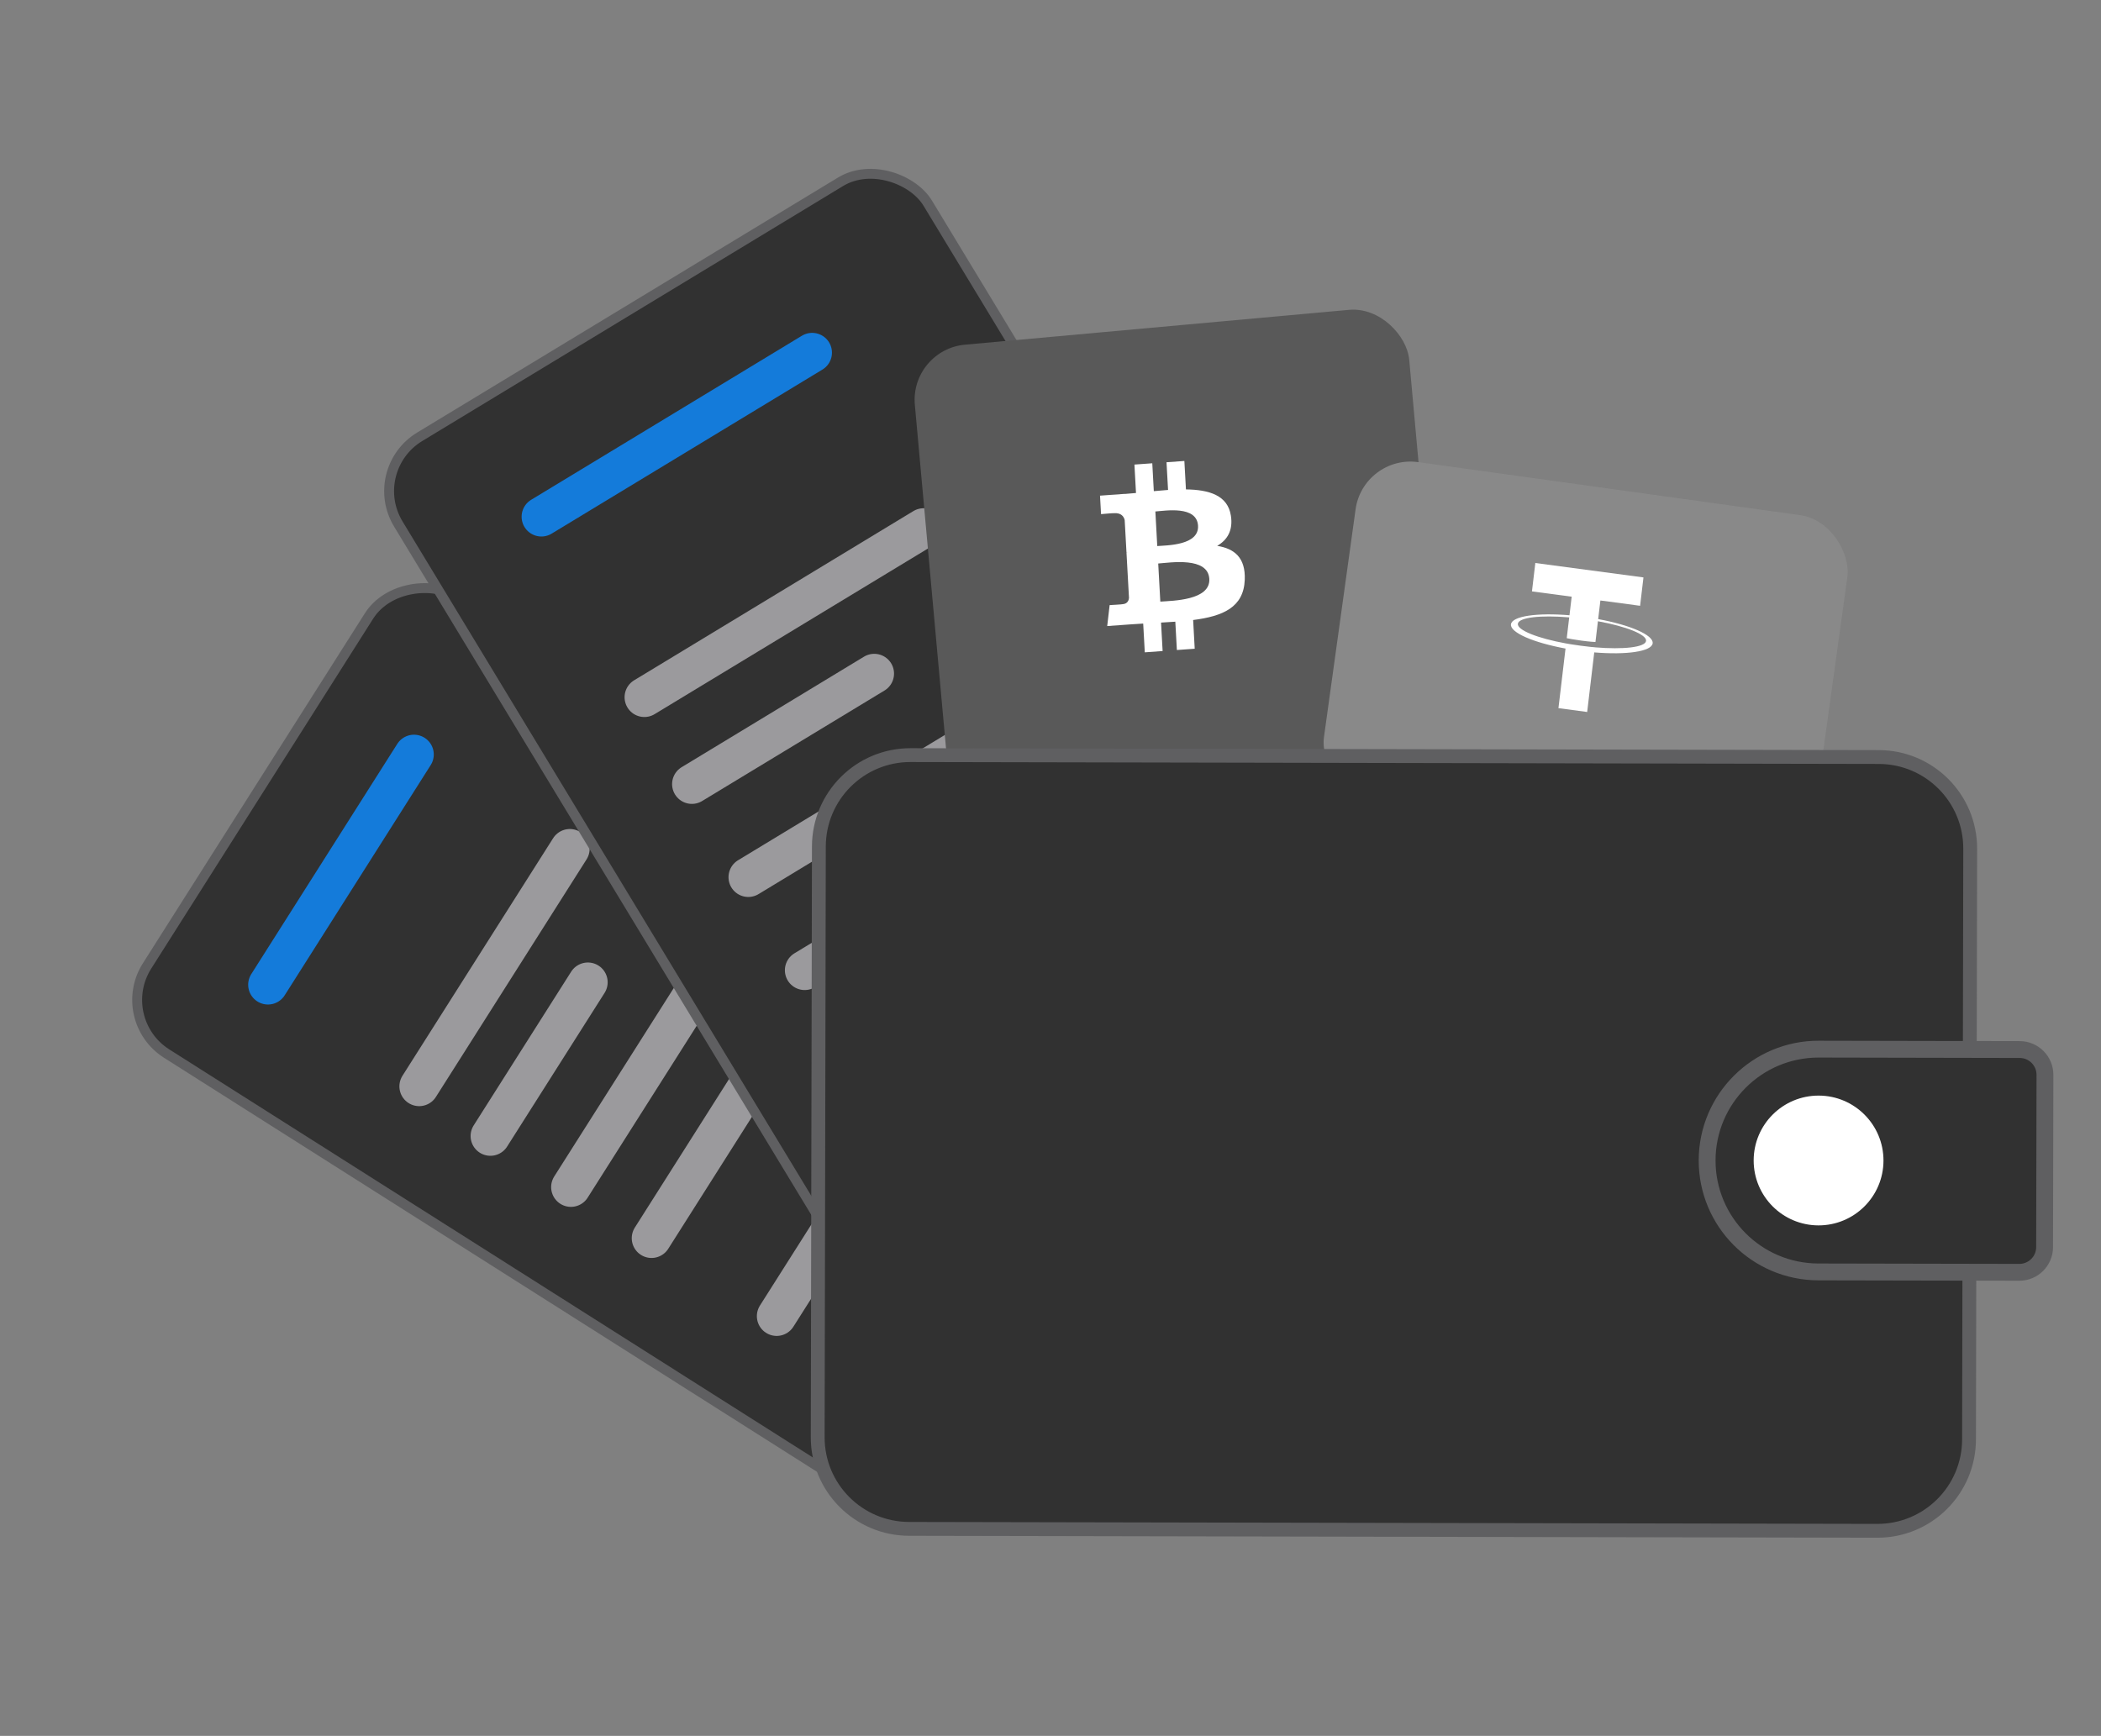 <svg width="167" height="138" viewBox="0 0 167 138" fill="none" xmlns="http://www.w3.org/2000/svg">
<rect x="0" y="0" width="167" height="138" fill="#808080" stroke="none"/>
<rect x="8.984" y="81.055" width="43.038" height="76.407" rx="5.049" transform="rotate(-57.619 8.984 81.055)" fill="#313131" stroke="#5F5F61" stroke-width="0.786"/>
<line x1="21.299" y1="78.284" x2="32.906" y2="59.981" stroke="#147BDA" stroke-width="3.146" stroke-linecap="round"/>
<line x1="33.319" y1="86.363" x2="45.294" y2="67.478" stroke="#9B9A9D" stroke-width="3.146" stroke-linecap="round"/>
<line x1="45.381" y1="94.371" x2="57.357" y2="75.487" stroke="#9B9A9D" stroke-width="3.146" stroke-linecap="round"/>
<line x1="51.788" y1="98.433" x2="61.917" y2="82.459" stroke="#9B9A9D" stroke-width="3.146" stroke-linecap="round"/>
<line x1="61.733" y1="104.63" x2="70.661" y2="90.551" stroke="#9B9A9D" stroke-width="3.146" stroke-linecap="round"/>
<line x1="67.26" y1="108.245" x2="72.269" y2="100.347" stroke="#9B9A9D" stroke-width="3.146" stroke-linecap="round"/>
<line x1="38.979" y1="90.31" x2="46.728" y2="78.09" stroke="#9B9A9D" stroke-width="3.146" stroke-linecap="round"/>
<rect x="29.044" y="37.339" width="49.208" height="87.275" rx="5.049" transform="rotate(-31.216 29.044 37.339)" fill="#313131" stroke="#5F5F61" stroke-width="0.786"/>
<line x1="43.034" y1="41.078" x2="64.556" y2="28.035" stroke="#147BDA" stroke-width="3.146" stroke-linecap="round"/>
<line x1="51.218" y1="55.428" x2="73.412" y2="41.978" stroke="#9B9A9D" stroke-width="3.146" stroke-linecap="round"/>
<line x1="59.479" y1="69.734" x2="81.674" y2="56.284" stroke="#9B9A9D" stroke-width="3.146" stroke-linecap="round"/>
<line x1="63.96" y1="77.133" x2="82.792" y2="65.72" stroke="#9B9A9D" stroke-width="3.146" stroke-linecap="round"/>
<line x1="70.983" y1="88.51" x2="87.626" y2="78.424" stroke="#9B9A9D" stroke-width="3.146" stroke-linecap="round"/>
<line x1="74.796" y1="95.006" x2="84.299" y2="89.246" stroke="#9B9A9D" stroke-width="3.146" stroke-linecap="round"/>
<line x1="54.995" y1="62.335" x2="69.49" y2="53.55" stroke="#9B9A9D" stroke-width="3.146" stroke-linecap="round"/>
<rect x="72.32" y="27.799" width="39.459" height="39.785" rx="4.401" transform="rotate(-5.184 72.32 27.799)" fill="#595959"/>
<path d="M97.838 40.992C97.586 39.373 96.106 38.931 94.266 38.907L94.141 36.646L92.722 36.748L92.844 38.95C92.471 38.977 92.09 39.011 91.712 39.046L91.59 36.83L90.172 36.932L90.296 39.192C89.989 39.221 89.688 39.248 89.394 39.269L89.393 39.262L87.436 39.403L87.518 40.873C87.518 40.873 88.564 40.778 88.548 40.798C89.123 40.757 89.328 41.067 89.397 41.342L89.54 43.918C89.579 43.916 89.631 43.914 89.69 43.917C89.643 43.921 89.592 43.924 89.54 43.928L89.739 47.537C89.723 47.714 89.632 48.002 89.231 48.031C89.25 48.046 88.2 48.105 88.2 48.105L88.008 49.77L89.855 49.637C90.198 49.612 90.536 49.593 90.868 49.572L90.995 51.859L92.412 51.757L92.287 49.494C92.677 49.474 93.054 49.45 93.421 49.423L93.545 51.675L94.963 51.573L94.838 49.29C97.216 48.985 98.853 48.282 98.941 46.094C99.011 44.332 98.12 43.612 96.749 43.395C97.549 42.929 98.024 42.176 97.838 40.992ZM96.123 46.025C96.217 47.734 93.191 47.757 92.229 47.827L92.062 44.797C93.024 44.728 96.024 44.242 96.123 46.025ZM95.227 41.797C95.312 43.352 92.787 43.352 91.986 43.41L91.835 40.661C92.635 40.604 95.137 40.175 95.227 41.797Z" fill="white"/>
<rect x="108.355" y="36.132" width="39.459" height="27.067" rx="4.401" transform="rotate(7.902 108.355 36.132)" fill="#898989"/>
<path d="M126.766 51.459L126.767 51.457C126.702 51.454 126.368 51.43 125.631 51.332C125.041 51.253 124.629 51.18 124.484 51.153L124.484 51.154C122.229 50.745 120.588 50.097 120.648 49.59C120.708 49.084 122.451 48.886 124.73 49.081L124.534 50.734C124.68 50.765 125.102 50.849 125.689 50.927C126.394 51.021 126.75 51.036 126.816 51.038L127.012 49.387C129.262 49.798 130.899 50.445 130.839 50.951C130.779 51.456 129.041 51.654 126.766 51.461L126.766 51.459ZM127.032 49.216L127.208 47.738L130.365 48.159L130.632 45.905L122.037 44.758L121.769 47.013L124.927 47.434L124.751 48.912C122.17 48.696 120.177 48.982 120.1 49.635C120.022 50.288 121.888 51.089 124.437 51.559L123.875 56.298L126.158 56.602L126.72 51.864C129.296 52.079 131.287 51.792 131.364 51.14C131.441 50.489 129.58 49.686 127.034 49.218" fill="white"/>
<path d="M65.089 67.292C65.097 63.273 68.362 60.022 72.38 60.03L149.342 60.183C153.361 60.191 156.612 63.456 156.604 67.474L156.51 114.434C156.502 118.453 153.238 121.704 149.219 121.696L72.257 121.542C68.239 121.534 64.987 118.27 64.996 114.251L65.089 67.292Z" fill="#313131" stroke="#5F5F61" stroke-width="1.1"/>
<path d="M135.693 92.243C135.703 87.352 139.676 83.396 144.566 83.405L160.54 83.437C161.649 83.439 162.547 84.341 162.545 85.45L162.517 99.142C162.515 100.252 161.614 101.149 160.505 101.147L144.531 101.115C139.64 101.105 135.684 97.133 135.693 92.243Z" fill="#313131" stroke="#5F5F61" stroke-width="1.339"/>
<circle cx="144.551" cy="92.257" r="5.159" transform="rotate(0.114 144.551 92.257)" fill="white"/>
</svg>
